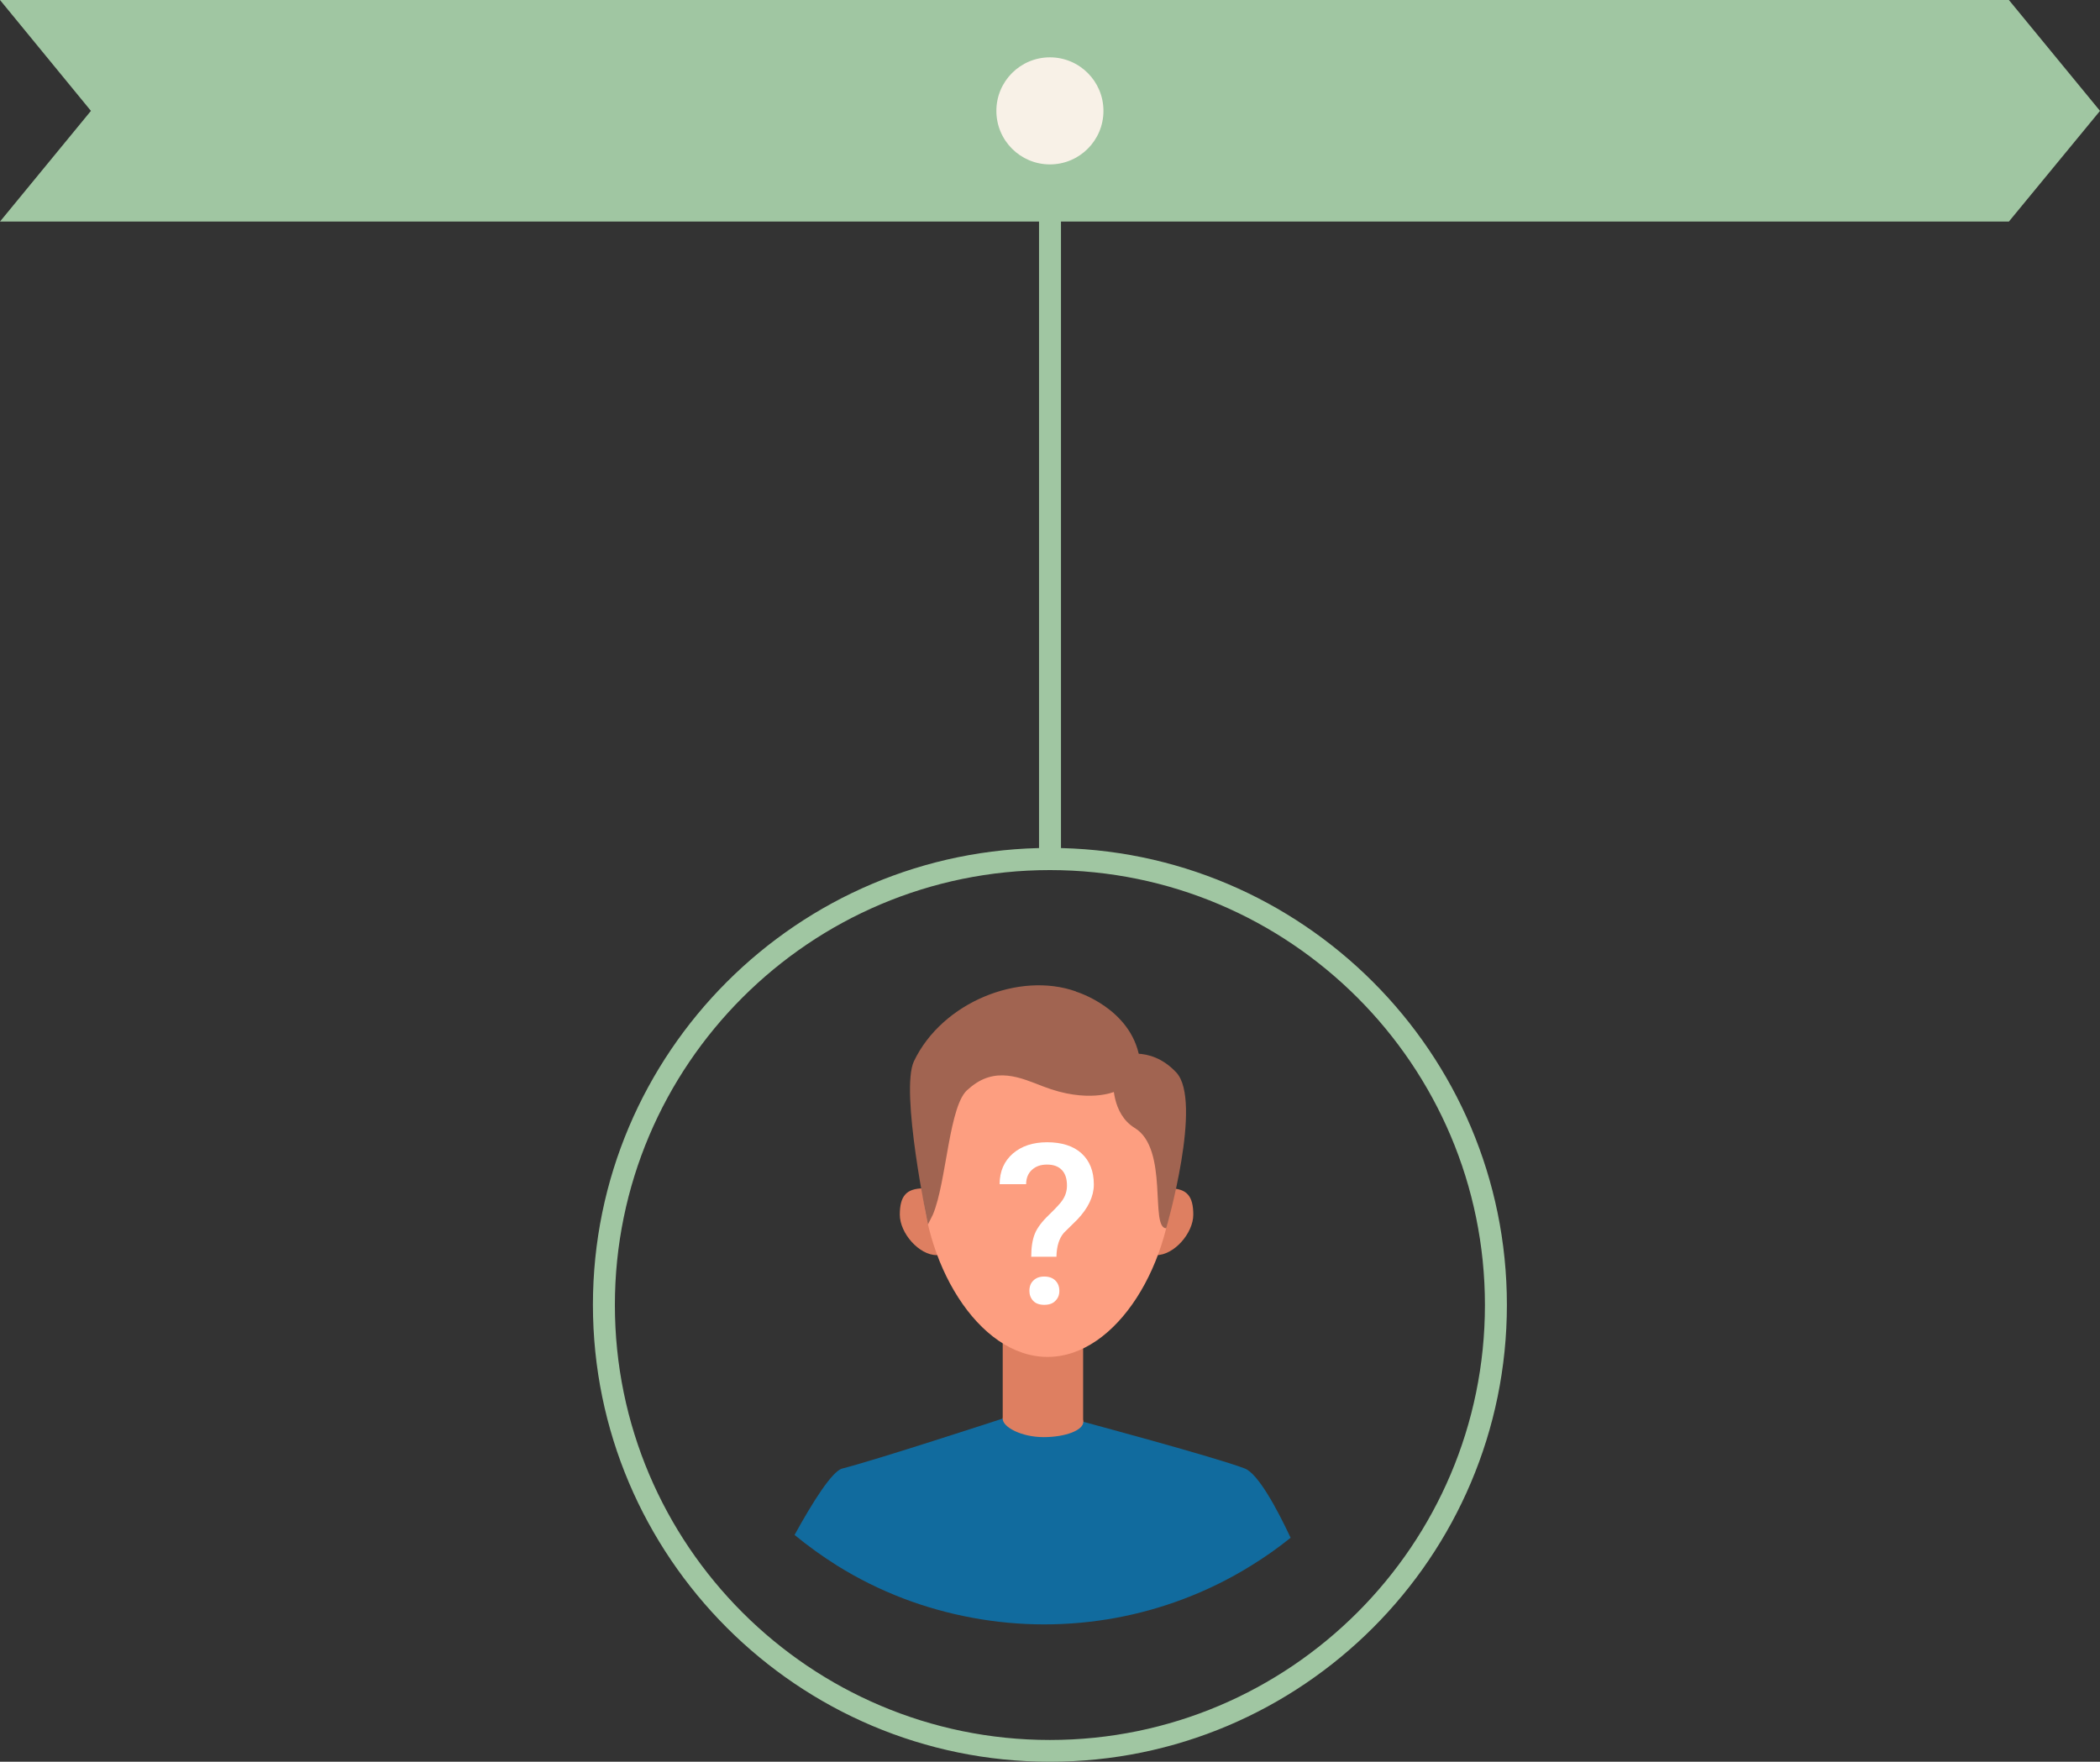 <?xml version="1.0" encoding="UTF-8"?>
<svg id="_1" data-name="1" xmlns="http://www.w3.org/2000/svg" viewBox="0 0 115.71 97.09">
  <rect x="0" y="0" width="115.71" height="97.09" fill="#333333" stroke="none"/>
  <defs>
    <style>
      .cls-1 {
        fill: #a0c6a2;
      }

      .cls-1, .cls-2, .cls-3, .cls-4, .cls-5, .cls-6, .cls-7 {
        stroke-width: 0px;
      }

      .cls-2 {
        fill: #de7f61;
      }

      .cls-3 {
        fill: #f8f1e7;
      }

      .cls-4 {
        fill: #a16451;
      }

      .cls-5 {
        fill: #fd9e80;
      }

      .cls-6 {
        fill: #116b9e;
      }

      .cls-7 {
        fill: #fff;
      }
    </style>
  </defs>
  <polygon class="cls-1" points="110.69 12.21 55.35 12.21 0 12.21 5.01 6.11 0 0 55.35 0 110.69 0 115.71 6.11 110.69 12.21"/>
  <rect class="cls-1" x="57.25" y="6.11" width="1.21" height="41.36"/>
  <path class="cls-1" d="M57.85,97.09c-13.88,0-25.18-11.29-25.18-25.18s11.29-25.18,25.18-25.18,25.18,11.29,25.18,25.18-11.29,25.18-25.18,25.18ZM57.85,47.95c-13.22,0-23.97,10.75-23.97,23.97s10.75,23.97,23.97,23.97,23.97-10.75,23.97-23.97-10.75-23.97-23.97-23.97Z"/>
  <path class="cls-3" d="M54.9,6.11c0-1.63,1.32-2.95,2.95-2.95s2.95,1.32,2.95,2.95-1.32,2.95-2.95,2.95-2.95-1.32-2.95-2.95Z"/>
  <g>
    <path class="cls-2" d="M53.37,67.33c0,1.02-.79,1.84-1.76,1.84s-2.03-1.21-2.03-2.23.35-1.45,1.32-1.45,2.47.82,2.47,1.84Z"/>
    <path class="cls-2" d="M61.96,67.33c0,1.02.79,1.84,1.76,1.84s2.03-1.21,2.03-2.23-.35-1.45-1.32-1.45-2.47.82-2.47,1.84Z"/>
    <rect class="cls-2" x="55.25" y="72.62" width="4.43" height="7.5"/>
    <path class="cls-6" d="M71.12,84.74c-.69.56-1.42,1.07-2.18,1.54-1.19.74-2.45,1.36-3.78,1.86-2.37.89-4.94,1.38-7.63,1.38s-5.35-.51-7.76-1.43c-1.28-.49-2.51-1.1-3.66-1.82-.81-.51-1.59-1.07-2.33-1.68.99-1.8,2.07-3.52,2.63-3.66,1.73-.43,8.83-2.75,8.83-2.75,0,0,4.4.16,4.43.17,0,0,7.35,1.97,8.92,2.58.73.28,1.78,2.23,2.52,3.81Z"/>
    <path class="cls-5" d="M64.67,64.4c0,5.13-3.11,10.38-6.95,10.38s-6.95-5.25-6.95-10.38,3.11-8.21,6.95-8.21,6.95,3.07,6.95,8.21Z"/>
    <path class="cls-4" d="M59.29,54.64c-3.12-1.11-7.37.58-8.93,3.84-.78,1.63.77,9,.77,9l.27-.54c.77-1.81.88-6.15,1.97-6.93,1.45-1.31,2.92-.59,4.1-.14,2.47.96,3.95.29,3.95.29l1.37-1.86c-.47-2.74-3.49-3.65-3.5-3.65Z"/>
    <path class="cls-4" d="M61.34,59.59s-.1,1.79,1.18,2.57c1.9,1.15.82,5.53,1.74,5.53,0,0,2.03-7.02.55-8.59-1.48-1.58-3.18-.88-3.18-.88l-.29,1.29v.08Z"/>
    <path class="cls-2" d="M59.69,78.36c0,.46-.98.84-2.19.84s-2.25-.55-2.25-1.01,1.05-.66,2.25-.66,2.19.37,2.19.84Z"/>
    <path class="cls-7" d="M56.82,69.27c0-.53.07-.96.2-1.28.13-.32.39-.67.79-1.05.39-.38.64-.65.74-.81.16-.24.24-.51.24-.79,0-.38-.09-.66-.28-.86-.19-.2-.46-.3-.82-.3s-.62.1-.83.29c-.21.19-.32.46-.32.79h-1.46c0-.71.25-1.27.73-1.69.48-.41,1.1-.62,1.89-.62s1.44.2,1.89.61c.45.41.68.98.68,1.72,0,.65-.31,1.3-.91,1.93l-.74.73c-.26.3-.4.74-.41,1.32h-1.37ZM56.72,71.14c0-.24.07-.43.22-.57.15-.15.35-.22.6-.22s.46.07.61.22c.15.15.22.34.22.57s-.07.4-.22.55c-.14.15-.35.22-.61.22s-.47-.07-.61-.22c-.14-.15-.21-.33-.21-.55Z"/>
  </g>
</svg>